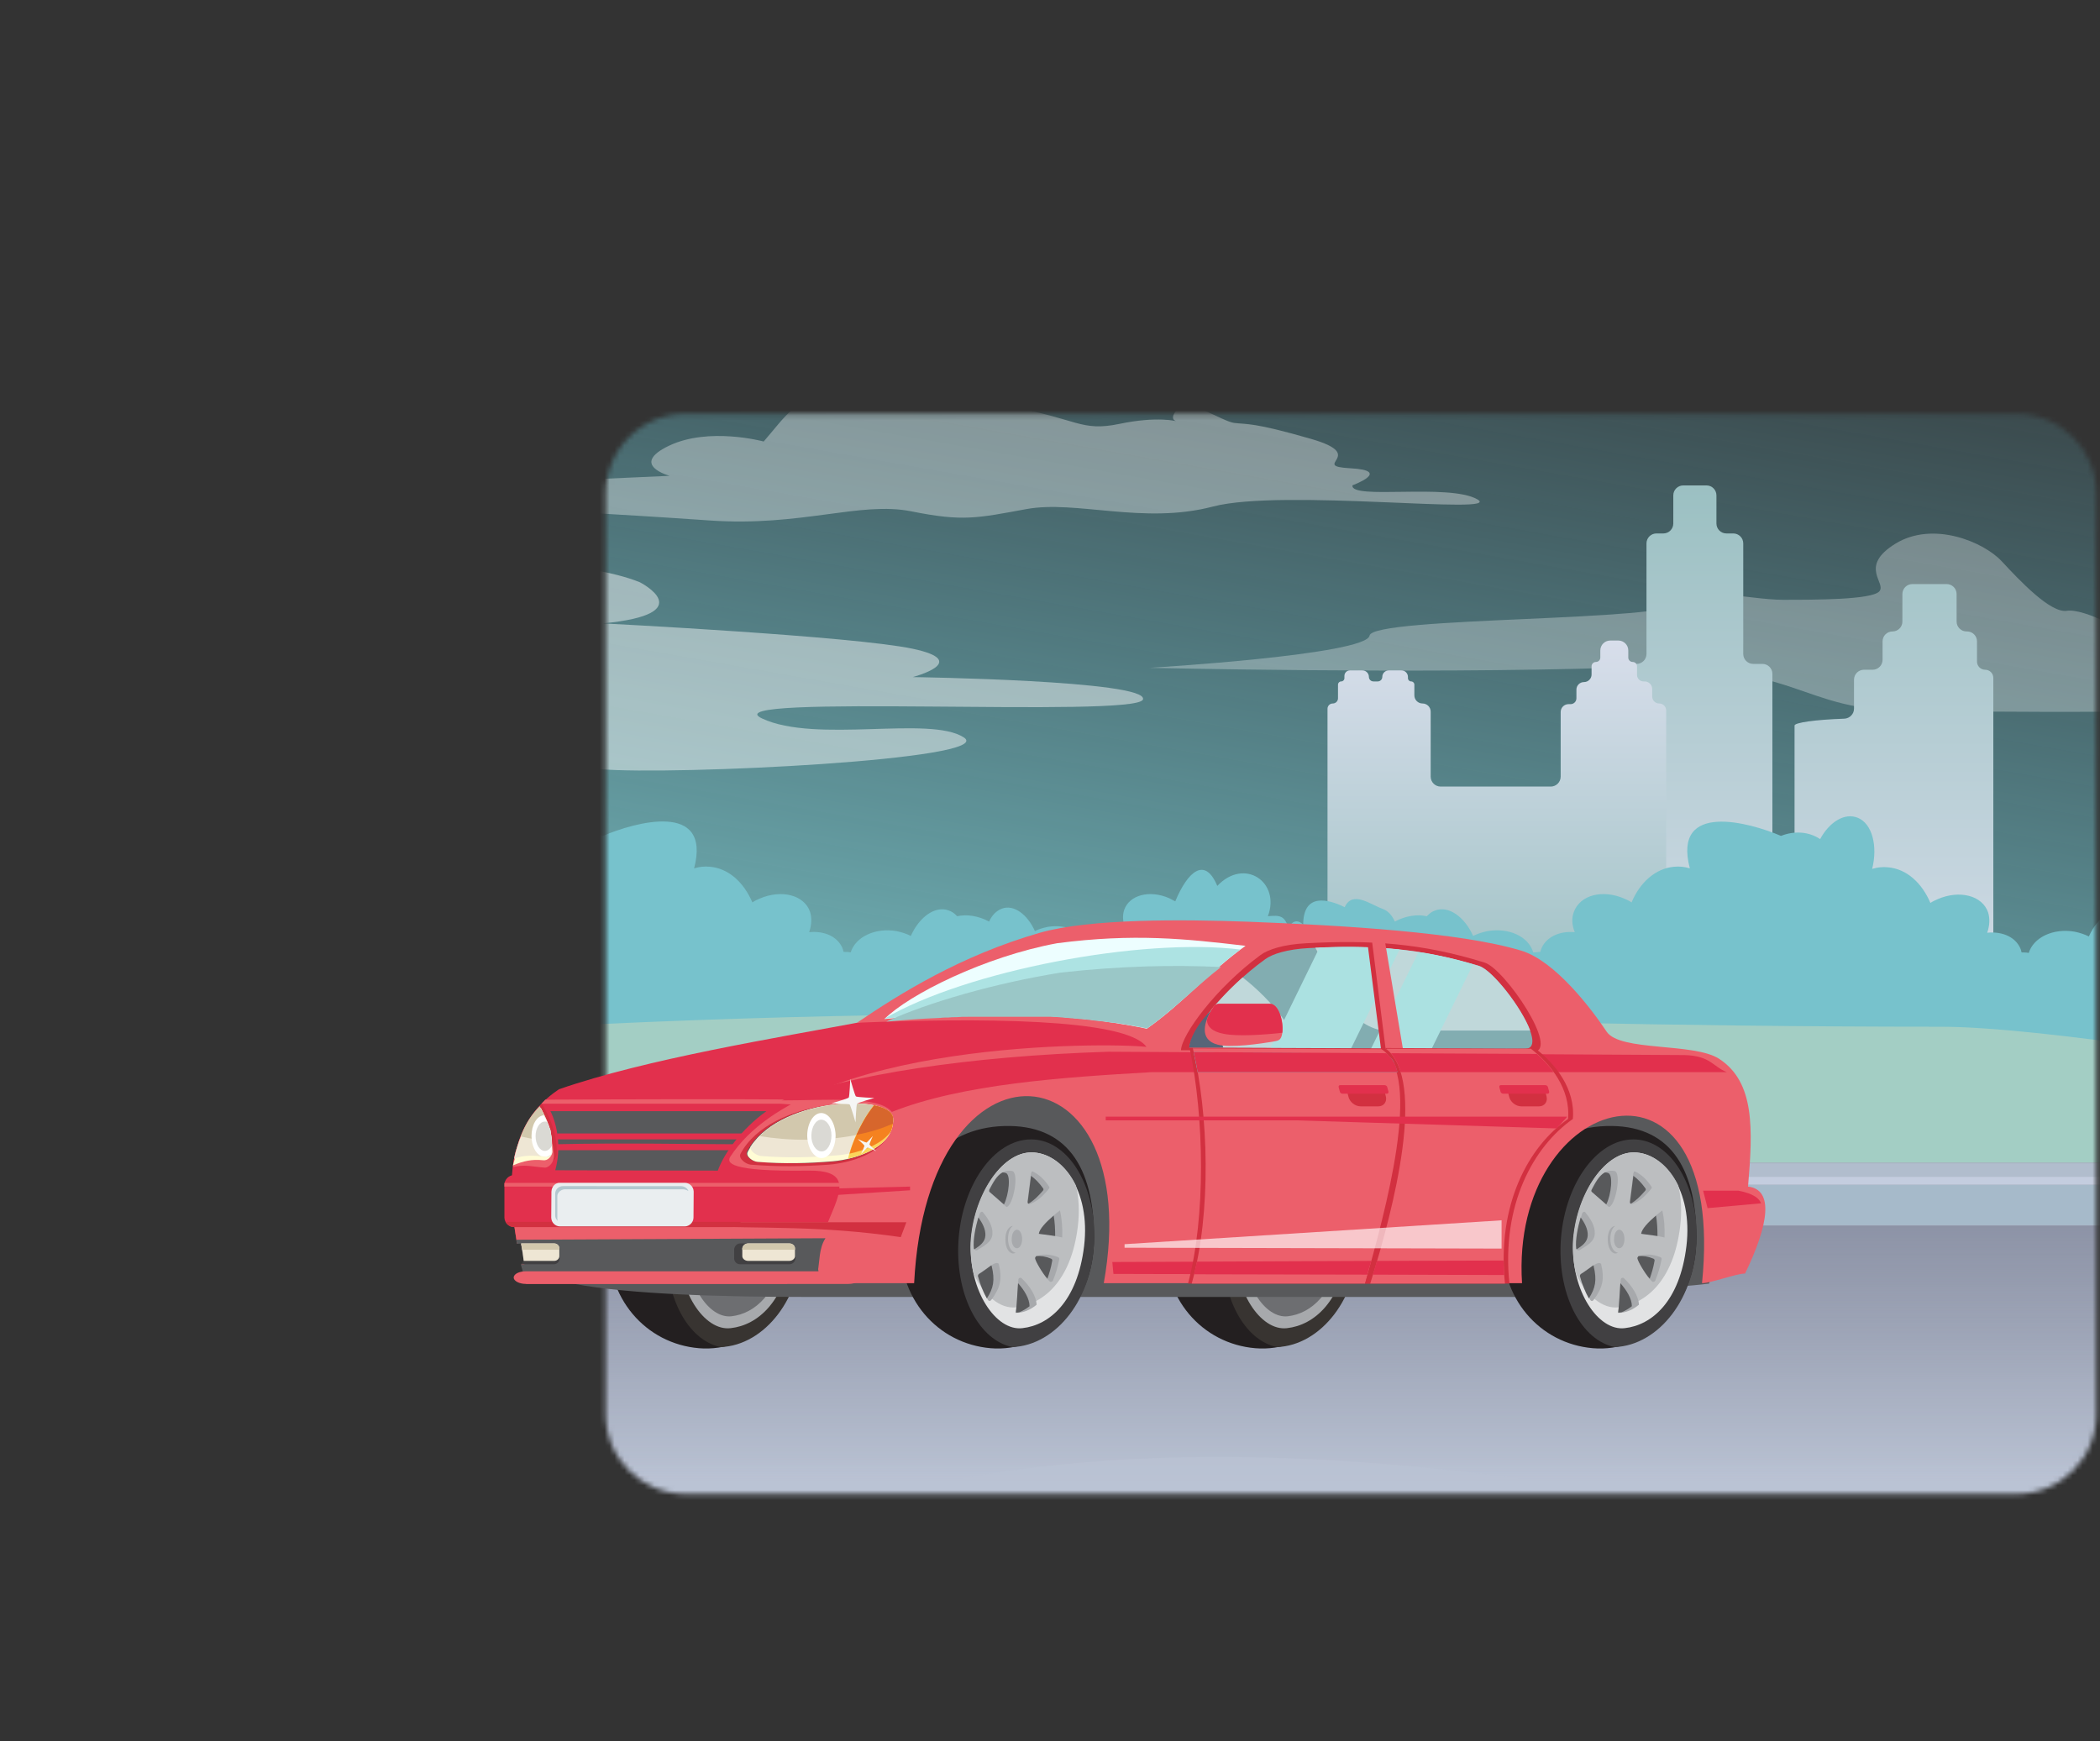 <svg width="422" height="350" viewBox="0 0 422 350" fill="none" xmlns="http://www.w3.org/2000/svg">
<rect x="0" y="0" width="422" height="350" fill="#333333" stroke="none"/>
<mask id="mask0_54920_511330" style="mask-type:alpha" maskUnits="userSpaceOnUse" x="121" y="83" width="301" height="218">
<path d="M421.263 284.258C421.263 293.095 414.1 300.258 405.263 300.258L137.722 300.258C128.886 300.258 121.722 293.095 121.722 284.258L121.722 99.177C121.722 90.34 128.886 83.177 137.722 83.177L405.263 83.177C414.1 83.177 421.263 90.34 421.263 99.177L421.263 284.258Z" fill="#C4C4C4"/>
</mask>
<g mask="url(#mask0_54920_511330)">
<path d="M67.394 155.715C75.131 220.887 70.959 250.669 88.587 308.777C107.62 371.517 131.029 374.439 194.848 358.655C226.671 344.98 251.932 344.772 282.853 350.218C406.473 355.24 406.552 333.493 428.725 236.807C469.918 57.188 424.152 40.361 376.422 -1.34C300.255 -67.887 49.535 5.297 67.394 155.715Z" fill="url(#paint0_linear_54920_511330)"/>
<path opacity="0.29" d="M230.981 134.229C230.981 134.229 284.112 135.476 324.074 134.229C364.035 132.983 359.604 142.904 384.708 142.953C415.266 143.003 464.095 144.125 456.341 138.533C451.265 134.877 424.222 134.121 424.222 134.121C424.222 134.121 428.82 132.767 428.82 129.967C428.82 127.167 418.644 122.215 415.36 122.764C412.076 123.312 405.843 116.673 402.235 112.793C398.626 108.913 388.45 104.634 380.897 109.27C373.345 113.907 379.258 117.23 377.619 118.892C375.979 120.553 364.818 120.553 358.251 120.553C351.683 120.553 337.903 117.23 337.248 121.102C336.593 124.974 275.87 123.877 275.216 127.749C274.561 131.621 230.981 134.229 230.981 134.229Z" fill="white"/>
<path opacity="0.35" d="M236.478 84.682C236.478 84.682 232.7 83.579 224.928 85.199C217.156 86.82 216.467 84.122 203.286 81.835C190.106 79.547 188.614 82.497 188.614 82.497C188.614 82.497 175.978 76.794 168.203 77.995C160.427 79.197 157.418 84.212 153.467 88.739C153.467 88.739 142.449 85.746 134.425 89.594C126.401 93.442 134.573 95.636 134.573 95.636L110.227 96.73C110.227 96.73 92.224 101.69 105.99 102.391C105.99 102.391 124.138 103.319 142.604 104.61C161.069 105.901 172.824 100.702 183.184 102.784C193.543 104.866 196.351 104.135 206.296 102.314C216.24 100.492 229.798 105.482 243.753 101.809C257.708 98.137 302.559 103.596 296.855 100.351C291.151 97.106 271.237 100.535 271.788 97.538C271.788 97.538 279.841 94.579 271.392 94.118C262.943 93.656 275.141 91.587 263.465 88.213C251.79 84.84 250.559 85.319 248.04 85.007C245.522 84.695 238.795 79.851 236.708 82.121C234.621 84.391 236.478 84.682 236.478 84.682Z" fill="white"/>
<path opacity="0.46" d="M44.575 117.015C44.575 117.015 106.281 108.098 128.56 117.015C128.56 117.015 141.13 123.385 121.133 125.296C121.133 125.296 171.412 127.844 183.41 130.392C195.409 132.94 183.41 136.087 183.41 136.087C183.41 136.087 230.829 136.753 229.686 140.575C228.544 144.397 142.273 139.301 153.125 144.397C163.977 149.493 186.835 143.76 193.691 148.219C200.547 152.678 135.413 155.863 120.558 154.589C105.702 153.315 57.709 161.596 44.571 161.596C31.434 161.596 44.575 117.015 44.575 117.015Z" fill="white"/>
<path fill-rule="evenodd" clip-rule="evenodd" d="M400.563 136.251C400.563 135.345 399.829 134.611 398.923 134.611C398.018 134.611 397.284 133.877 397.284 132.971V128.915C397.284 127.81 396.388 126.915 395.284 126.915H395.184C394.079 126.915 393.184 126.019 393.184 124.915V119.392C393.184 118.287 392.288 117.392 391.184 117.392H388.029H387.444H384.29C383.185 117.392 382.29 118.287 382.29 119.392V124.923C382.29 126.023 381.398 126.915 380.298 126.915C379.198 126.915 378.307 127.806 378.307 128.906V132.611C378.307 133.716 377.411 134.611 376.307 134.611H374.567C373.462 134.611 372.567 135.507 372.567 136.611V142.432C372.567 143.522 371.694 144.409 370.604 144.447C364.723 144.652 360.619 145.241 360.619 145.83V148.308V148.178V149.874C360.619 149.874 360.619 149.874 360.619 150.004V153.135C360.619 153.135 360.619 153.135 360.619 153.004V154.7C360.619 154.7 360.619 154.7 360.619 154.831V157.961V157.831V159.527V159.657V162.788C360.619 162.788 360.619 162.788 360.619 162.657V164.353C360.619 164.353 360.619 164.353 360.619 164.484V167.614C360.619 167.614 360.619 167.614 360.619 167.484V169.18V171.919V173.615V173.746V176.876V176.746V178.442V178.572V181.703V183.399V183.529V184.008C360.619 185.112 359.723 186.008 358.619 186.008H358.167C357.063 186.008 356.167 185.112 356.167 184.008V135.437C356.167 134.333 355.272 133.437 354.167 133.437H352.31C351.206 133.437 350.31 132.542 350.31 131.437V109.217C350.31 108.113 349.415 107.217 348.31 107.217H346.922C345.817 107.217 344.922 106.322 344.922 105.217V99.564C344.922 98.459 344.026 97.564 342.922 97.564H338.253C337.149 97.564 336.253 98.459 336.253 99.564V105.217C336.253 106.322 335.358 107.217 334.253 107.217H332.865C331.76 107.217 330.865 108.113 330.865 109.217V131.437C330.865 132.542 329.97 133.437 328.865 133.437H325.66C325.3 133.437 325.008 133.729 325.008 134.089C325.008 134.45 324.716 134.742 324.356 134.742H324.247C323.826 134.742 323.485 135.083 323.485 135.503V135.546C323.485 135.966 323.826 136.307 324.247 136.307C324.667 136.307 325.008 136.648 325.008 137.068V137.894C325.008 138.314 324.667 138.655 324.247 138.655C323.826 138.655 323.485 138.996 323.485 139.416V139.459C323.485 139.88 323.826 140.22 324.247 140.22C324.667 140.22 325.008 140.561 325.008 140.982V141.807C325.008 142.228 324.667 142.568 324.247 142.568C323.826 142.568 323.485 142.909 323.485 143.33V143.372C323.485 143.793 323.826 144.134 324.247 144.134C324.667 144.134 325.008 144.475 325.008 144.895V145.721C325.008 146.141 324.667 146.482 324.247 146.482C323.826 146.482 323.485 146.823 323.485 147.243V147.677C323.485 148.098 323.826 148.439 324.247 148.439C324.667 148.439 325.008 148.78 325.008 149.2V150.025C325.008 150.446 324.667 150.787 324.247 150.787C323.826 150.787 323.485 151.128 323.485 151.548V151.591C323.485 152.011 323.826 152.352 324.247 152.352C324.667 152.352 325.008 152.693 325.008 153.113V153.939C325.008 154.359 324.667 154.7 324.247 154.7C323.826 154.7 323.485 155.041 323.485 155.462V155.504C323.485 155.925 323.826 156.266 324.247 156.266C324.667 156.266 325.008 156.606 325.008 157.027V158.113C325.008 158.534 324.667 158.874 324.247 158.874C323.826 158.874 323.485 159.215 323.485 159.636V159.678C323.485 160.099 323.826 160.44 324.247 160.44C324.667 160.44 325.008 160.781 325.008 161.201V162.027C325.008 162.447 324.667 162.788 324.247 162.788C323.826 162.788 323.485 163.129 323.485 163.549V163.592C323.485 164.012 323.826 164.353 324.247 164.353C324.667 164.353 325.008 164.694 325.008 165.115V165.94C325.008 166.36 324.667 166.701 324.247 166.701C323.826 166.701 323.485 167.042 323.485 167.463V167.505C323.485 167.926 323.826 168.267 324.247 168.267C324.667 168.267 325.008 168.608 325.008 169.028V169.853C325.008 170.274 324.667 170.615 324.247 170.615C323.826 170.615 323.485 170.956 323.485 171.376V171.419C323.485 171.839 323.826 172.18 324.247 172.18C324.667 172.18 325.008 172.521 325.008 172.942V173.767C325.008 174.187 324.667 174.528 324.247 174.528C323.826 174.528 323.485 174.869 323.485 175.29V175.332C323.485 175.753 323.826 176.094 324.247 176.094C324.667 176.094 325.008 176.434 325.008 176.855V177.68C325.008 178.101 324.667 178.442 324.247 178.442C323.826 178.442 323.485 178.783 323.485 179.203V179.246C323.485 179.666 323.826 180.007 324.247 180.007H324.551C324.804 180.007 325.008 180.211 325.008 180.464C325.008 180.716 324.804 180.92 324.551 180.92H321.854C320.749 180.92 319.854 181.816 319.854 182.92V210.749C319.854 211.854 320.749 212.749 321.854 212.749H398.563C399.668 212.749 400.563 211.854 400.563 210.749V136.251Z" fill="url(#paint1_linear_54920_511330)"/>
<path fill-rule="evenodd" clip-rule="evenodd" d="M344.898 192.921C343.96 192.921 343.258 192.138 343.258 191.095V189.66C343.258 189.49 343.312 189.326 343.405 189.184C343.798 188.578 344.078 187.88 344.078 187.181C344.078 185.355 342.789 180.659 341.149 180.659C339.509 180.659 338.221 185.355 338.221 187.181C338.221 187.556 337.914 187.964 337.54 187.964H336.204C335.442 187.964 334.823 187.346 334.823 186.583V142.8C334.823 142.024 334.194 141.394 333.418 141.394C332.641 141.394 332.012 140.765 332.012 139.988V138.482C332.012 137.641 331.33 136.959 330.489 136.959H330.271C329.551 136.959 328.966 136.375 328.966 135.654V133.924C328.966 133.439 328.573 133.046 328.088 133.046C327.603 133.046 327.209 132.652 327.209 132.167V130.741C327.209 129.636 326.314 128.741 325.209 128.741H323.587C322.482 128.741 321.587 129.636 321.587 130.741V132.167C321.587 132.652 321.193 133.046 320.708 133.046C320.223 133.046 319.83 133.439 319.83 133.924V135.567C319.83 136.408 319.148 137.089 318.307 137.089C317.466 137.089 316.784 137.771 316.784 138.612V140.351C316.784 140.999 316.258 141.525 315.61 141.525H315.203C314.329 141.525 313.621 142.233 313.621 143.106V156.092C313.621 157.196 312.726 158.092 311.621 158.092H289.499C288.394 158.092 287.499 157.196 287.499 156.092V143.034C287.499 142.128 286.765 141.394 285.859 141.394C284.953 141.394 284.219 140.66 284.219 139.754V137.603C284.219 137.247 283.93 136.959 283.575 136.959C283.219 136.959 282.93 136.67 282.93 136.315V136.046C282.93 135.325 282.346 134.741 281.626 134.741H279.081C278.36 134.741 277.776 135.325 277.776 136.046C277.776 136.55 277.367 136.959 276.863 136.959H275.995C275.491 136.959 275.082 136.55 275.082 136.046C275.082 135.325 274.498 134.741 273.778 134.741H271.271C270.659 134.741 270.162 135.238 270.162 135.85V136.315C270.162 136.67 269.874 136.959 269.518 136.959C269.162 136.959 268.874 137.247 268.874 137.603V140.351C268.874 140.927 268.401 141.394 267.825 141.394C267.242 141.394 266.765 141.866 266.765 142.448V201.618C266.765 202.722 267.661 203.618 268.765 203.618H344.078C345.366 203.618 346.538 202.444 346.538 200.878V198.269V198.139V194.617C346.538 193.704 345.835 192.921 344.898 192.921Z" fill="url(#paint2_linear_54920_511330)"/>
<path fill-rule="evenodd" clip-rule="evenodd" d="M49.8 184.26C47.882 183.833 45.58 184.153 43.374 185.33C42.798 184.046 42.031 183.191 40.88 182.763C38.482 181.908 35.7 183.833 34.165 187.255C33.398 186.827 32.535 186.613 31.575 186.399C27.739 185.757 24.285 187.361 23.422 190.249C23.038 190.249 22.559 190.142 22.175 190.142C22.175 190.035 22.079 189.928 22.079 189.821C21.312 187.575 18.818 186.399 16.036 186.613C16.516 185.437 16.612 184.153 16.228 182.977C15.173 180.09 11.144 179.02 7.212 180.731C6.732 180.945 6.348 181.159 5.965 181.373C4.43 177.951 1.744 175.491 -1.421 175.064V212.492C0.209 213.026 2.032 213.347 3.95 213.347C7.404 213.347 10.473 212.385 12.967 210.888C15.269 212.171 18.147 212.92 21.216 212.92C24.669 212.92 27.739 211.957 30.233 210.46C32.535 211.743 35.412 212.492 38.482 212.492C40.304 212.492 42.031 212.171 43.661 211.743C44.429 212.171 45.388 212.385 46.251 212.599V216.555C46.923 216.342 47.594 216.128 48.266 215.807C50.088 216.342 52.006 216.662 54.117 216.662C57.57 216.662 60.831 215.807 63.421 214.31C66.203 216.021 69.752 217.09 73.588 217.09C77.042 217.09 80.303 216.235 82.893 214.737C85.674 216.448 89.223 217.518 93.06 217.518C95.746 217.518 98.24 216.983 100.446 216.128C103.132 217.625 106.297 218.48 109.846 218.48C111.573 218.48 113.203 218.266 114.738 217.839C116.944 217.625 119.055 216.983 120.973 216.128C122.796 216.983 124.906 217.625 127.208 217.839C128.743 218.266 130.373 218.48 132.1 218.48C135.553 218.48 138.814 217.625 141.5 216.128C143.706 216.983 146.2 217.518 148.886 217.518C152.723 217.518 156.272 216.448 159.053 214.737C161.739 216.235 164.904 217.09 168.358 217.09C172.194 217.09 175.743 216.021 178.525 214.31C181.211 215.807 184.376 216.662 187.829 216.662C189.844 216.662 191.858 216.342 193.681 215.807C194.352 216.128 195.023 216.342 195.695 216.555V212.599C196.654 212.385 197.517 212.064 198.285 211.743C199.915 212.278 201.642 212.492 203.464 212.492C206.534 212.492 209.411 211.743 211.714 210.46C214.207 212.064 217.277 212.92 220.73 212.92C223.799 212.92 225.814 214.737 228.212 213.454C230.706 215.058 234.638 213.347 238.092 213.347C238.571 213.347 238.955 213.347 239.434 213.347C239.914 213.347 240.298 213.347 240.777 213.347C244.23 213.347 248.163 214.951 250.657 213.454C252.959 214.737 255.069 212.92 258.139 212.92C261.592 212.92 264.661 211.957 267.155 210.46C269.457 211.743 272.335 212.492 275.405 212.492C277.227 212.492 278.954 212.171 280.584 211.743C281.352 212.171 282.311 212.492 283.174 212.599V216.555C283.846 216.342 284.517 216.128 285.188 215.807C287.011 216.342 288.929 216.662 291.04 216.662C294.493 216.662 297.754 215.807 300.344 214.31C303.125 216.021 306.675 217.09 310.511 217.09C313.964 217.09 317.226 216.235 319.816 214.737C322.597 216.448 326.146 217.518 329.983 217.518C332.669 217.518 335.163 216.983 337.369 216.128C340.055 217.625 343.22 218.48 346.769 218.48C348.496 218.48 350.126 218.266 351.661 217.839C353.867 217.625 355.978 216.983 357.896 216.128C359.718 216.983 361.829 217.625 364.131 217.839C365.665 218.266 367.296 218.48 369.023 218.48C372.476 218.48 375.737 217.625 378.423 216.128C380.629 216.983 383.123 217.518 385.809 217.518C389.646 217.518 393.195 216.448 395.976 214.737C398.662 216.235 401.827 217.09 405.28 217.09C409.117 217.09 412.666 216.021 415.448 214.31C418.134 215.807 421.299 216.662 424.752 216.662C426.671 216.662 428.589 216.342 430.316 215.914V184.046C429.932 184.046 429.452 184.153 429.069 184.26C428.589 183.726 428.014 183.298 427.342 183.084C424.656 182.122 421.491 184.367 419.764 188.217C418.901 187.789 417.942 187.468 416.887 187.255C412.57 186.506 408.638 188.431 407.678 191.532C407.199 191.425 406.719 191.425 406.24 191.425C406.24 191.318 406.144 191.211 406.144 190.997C405.28 188.431 402.499 187.148 399.333 187.468C399.813 186.078 399.909 184.688 399.525 183.405C398.374 179.983 393.77 178.806 389.358 180.731C388.878 180.945 388.399 181.159 387.919 181.48C386.192 177.416 383.123 174.636 379.382 174.315C378.327 174.208 377.272 174.315 376.217 174.636C377.368 170.038 376.217 165.546 373.339 164.37C370.749 163.301 367.68 165.118 365.761 168.647C364.61 167.899 363.363 167.471 362.02 167.364C360.582 167.257 359.239 167.471 357.896 168.006C351.661 165.332 336.026 160.948 339.575 174.529C338.52 174.208 337.465 174.101 336.41 174.208C332.669 174.529 329.504 177.416 327.873 181.373C327.393 181.052 326.914 180.838 326.434 180.624C322.022 178.7 317.514 179.876 316.267 183.298C315.787 184.581 315.883 185.971 316.458 187.361C313.293 187.041 310.511 188.431 309.648 190.89C309.648 190.997 309.552 191.104 309.552 191.318C309.073 191.318 308.593 191.425 308.113 191.425C307.154 188.217 303.221 186.399 298.905 187.148C297.85 187.361 296.891 187.682 296.027 188.11C294.301 184.26 291.135 182.015 288.45 182.977C287.778 183.191 287.203 183.619 286.723 184.153C284.805 183.726 282.503 184.046 280.296 185.223C279.721 183.939 278.954 183.084 277.803 182.656C275.405 181.801 271.76 178.913 270.225 182.335C266.964 180.731 261.88 179.341 261.88 185.864C260.345 184.26 259.002 185.864 259.002 186.827C258.235 183.939 257.18 183.939 254.782 184.153C257.372 177.309 250.082 172.283 244.614 178.058C242.12 172.069 238.667 175.171 236.173 181.159C235.789 180.945 235.31 180.731 234.926 180.517C230.993 178.806 226.965 179.876 225.91 182.87C225.526 184.046 225.622 185.223 226.102 186.506C223.32 186.292 220.826 187.468 220.059 189.714C220.059 189.821 219.963 189.928 219.963 190.035C219.579 190.035 219.099 190.035 218.716 190.142C217.852 187.361 214.399 185.65 210.562 186.292C209.603 186.506 208.74 186.72 207.973 187.148C206.438 183.726 203.656 181.694 201.258 182.656C200.203 183.084 199.34 183.939 198.764 185.223C196.558 184.046 194.256 183.726 192.338 184.153C191.858 183.619 191.283 183.191 190.611 182.977C187.925 182.015 184.76 184.26 183.033 188.11C182.17 187.682 181.211 187.361 180.156 187.148C175.839 186.399 171.907 188.324 170.947 191.425C170.468 191.318 169.988 191.318 169.509 191.318C169.509 191.211 169.413 191.104 169.413 190.89C168.549 188.324 165.768 187.041 162.602 187.361C163.082 185.971 163.178 184.581 162.794 183.298C161.643 179.876 157.039 178.7 152.627 180.624C152.147 180.838 151.667 181.052 151.188 181.373C149.461 177.309 146.392 174.529 142.651 174.208C141.596 174.101 140.541 174.208 139.486 174.529C143.035 160.841 127.4 165.332 121.165 168.006C119.822 167.471 118.479 167.257 117.04 167.364C115.697 167.471 114.45 167.899 113.299 168.647C111.381 165.118 108.312 163.301 105.722 164.37C102.844 165.546 101.693 170.038 102.844 174.636C101.789 174.315 100.734 174.208 99.679 174.315C95.938 174.636 92.868 177.523 91.142 181.48C90.662 181.159 90.183 180.945 89.703 180.731C85.291 178.806 80.782 179.983 79.535 183.405C79.056 184.688 79.152 186.078 79.727 187.468C76.562 187.148 73.78 188.538 72.917 190.997C72.917 191.104 72.821 191.211 72.821 191.425C72.341 191.425 71.862 191.532 71.382 191.532C70.423 188.324 66.49 186.506 62.174 187.255C61.119 187.468 60.16 187.789 59.296 188.217C57.57 184.367 54.404 182.122 51.719 183.084C50.951 183.298 50.376 183.726 49.8 184.26Z" fill="#77C2CC"/>
<path d="M441.3 318.505L457.742 214.449C457.742 214.449 410.349 206.362 390.037 206.362C276.344 206.362 223.122 200.602 109.546 206.362C75.905 208.068 23.464 212.023 23.464 212.023V318.505H441.3Z" fill="#A3CEC4"/>
<path d="M499.801 233.653H93.586V364.157H499.801V233.653Z" fill="url(#paint3_linear_54920_511330)"/>
<path d="M502.667 238.171H73.809V246.225H502.667V238.171Z" fill="#A6BACA"/>
<path opacity="0.6" d="M490.949 246.315H84.391C84.391 246.315 52.766 369.748 139.947 316.502C227.127 263.256 395.056 316.502 395.056 316.502L490.949 246.315Z" fill="url(#paint4_linear_54920_511330)"/>
<path d="M568.004 233.82H8.473V238.082H568.004V233.82Z" fill="#B1BDCD"/>
<path d="M568.004 236.554H8.473V238.081H568.004V236.554Z" fill="#C4CDDF"/>
</g>
<path fill-rule="evenodd" clip-rule="evenodd" d="M254.919 226.32C267.447 225.947 272.966 234.385 273.041 248.648C273.041 262.836 262.824 271.872 252.234 270.975C241.644 270.079 233.366 260.969 234.111 248.648C234.857 236.327 242.39 226.694 254.919 226.32Z" fill="#231F20"/>
<path fill-rule="evenodd" clip-rule="evenodd" d="M260.363 229.009C266.851 229.009 271.997 236.028 272.966 245.437C273.041 246.482 273.041 247.528 273.041 248.648C273.041 260.894 265.434 270.378 256.634 270.751C249.996 269.407 245.298 260.596 245.746 249.992C246.268 238.418 252.83 229.009 260.363 229.009Z" fill="#383431"/>
<path fill-rule="evenodd" clip-rule="evenodd" d="M260.437 231.622C266.553 231.622 272.37 239.239 271.027 250.44C269.685 261.641 264.017 266.346 258.647 266.943C253.278 267.615 247.834 259.326 248.281 249.917C248.654 240.583 254.322 231.622 260.437 231.622Z" fill="#A7A9AC"/>
<path fill-rule="evenodd" clip-rule="evenodd" d="M260.363 234.161C265.658 234.161 270.58 240.732 269.461 250.365C268.342 259.998 263.42 264.031 258.797 264.554C254.173 265.076 249.549 257.982 249.922 249.917C250.22 241.853 255.068 234.161 260.363 234.161Z" fill="#6D6E71"/>
<path fill-rule="evenodd" clip-rule="evenodd" d="M143.127 226.32C155.656 225.947 161.175 234.385 161.25 248.648C161.25 262.836 151.033 271.872 140.443 270.975C129.853 270.079 121.575 260.969 122.32 248.648C123.066 236.327 130.598 226.694 143.127 226.32Z" fill="#231F20"/>
<path fill-rule="evenodd" clip-rule="evenodd" d="M148.571 229.009C155.06 229.009 160.205 236.028 161.175 245.437C161.25 246.482 161.25 247.528 161.25 248.648C161.25 260.894 153.643 270.378 144.843 270.751C138.205 269.407 133.507 260.596 133.954 249.992C134.476 238.418 141.039 229.009 148.571 229.009Z" fill="#383431"/>
<path fill-rule="evenodd" clip-rule="evenodd" d="M148.646 231.622C154.761 231.622 160.578 239.239 159.236 250.44C157.894 261.641 152.226 266.346 146.856 266.943C141.487 267.615 136.042 259.326 136.49 249.917C136.863 240.583 142.456 231.622 148.646 231.622Z" fill="#A7A9AC"/>
<path fill-rule="evenodd" clip-rule="evenodd" d="M148.571 234.161C153.866 234.161 158.789 240.732 157.67 250.365C156.551 259.998 151.629 264.031 147.005 264.554C142.382 265.076 137.758 257.982 138.131 249.917C138.429 241.853 143.276 234.161 148.571 234.161Z" fill="#6D6E71"/>
<path fill-rule="evenodd" clip-rule="evenodd" d="M161.846 260.67H311.672C318.16 259.774 336.954 258.878 343.442 257.982C351.272 229.457 330.391 221.69 315.624 214.372H154.911L115.086 257.982C126.571 260.222 146.26 260.67 161.846 260.67Z" fill="#58595B"/>
<path fill-rule="evenodd" clip-rule="evenodd" d="M201.745 226.32C214.274 225.947 219.793 234.385 219.867 248.648C219.867 262.836 209.65 271.872 199.06 270.975C188.47 270.079 180.192 260.969 180.938 248.648C181.758 236.327 189.216 226.694 201.745 226.32Z" fill="#231F20"/>
<path fill-rule="evenodd" clip-rule="evenodd" d="M207.189 229.009C213.677 229.009 218.823 236.028 219.793 245.437C219.867 246.482 219.867 247.528 219.867 248.648C219.867 260.894 212.26 270.378 203.46 270.751C196.823 269.407 192.124 260.596 192.572 249.992C193.094 238.418 199.657 229.009 207.189 229.009Z" fill="#414042"/>
<path fill-rule="evenodd" clip-rule="evenodd" d="M207.264 231.622C213.379 231.622 219.196 239.239 217.854 250.44C216.511 261.641 210.843 266.346 205.474 266.943C200.104 267.615 194.66 259.326 195.108 249.917C195.555 240.583 201.148 231.622 207.264 231.622Z" fill="#E2E3E4"/>
<path fill-rule="evenodd" clip-rule="evenodd" d="M207.264 231.622C210.769 231.622 214.199 234.086 216.213 238.268C216.81 240.732 216.959 243.495 216.586 246.557C215.243 257.534 209.576 262.089 204.206 262.761C200.999 263.135 197.718 260.372 195.704 256.115C195.182 254.099 194.958 251.933 195.033 249.693C195.555 240.434 201.148 231.622 207.264 231.622Z" fill="#BCBEC0"/>
<path fill-rule="evenodd" clip-rule="evenodd" d="M204.653 257.161C204.43 259.252 204.43 261.865 204.131 263.881C205.623 263.881 207.04 263.284 208.308 262.239C208.233 260.446 206.891 258.43 205.325 256.937C205.176 256.787 205.026 256.787 204.877 256.862C204.803 256.862 204.653 257.011 204.653 257.161Z" fill="#A7A9AC"/>
<path fill-rule="evenodd" clip-rule="evenodd" d="M208.009 252.904C208.084 253.576 209.948 256.638 210.918 257.534C210.993 257.609 211.142 257.683 211.291 257.609C211.44 257.609 211.515 257.459 211.589 257.385C212.111 256.115 212.559 254.696 212.857 253.128C212.932 252.904 212.782 252.755 212.633 252.68C210.918 252.008 209.426 252.008 208.308 252.531C208.084 252.606 208.009 252.755 208.009 252.904Z" fill="#A7A9AC"/>
<path fill-rule="evenodd" clip-rule="evenodd" d="M208.755 247.976C210.321 248.2 211.962 248.349 213.454 248.723C213.528 246.706 213.379 244.914 213.006 243.271C210.694 245.064 208.904 246.781 208.755 247.976Z" fill="#A7A9AC"/>
<path fill-rule="evenodd" clip-rule="evenodd" d="M207.189 235.804L206.443 241.554C206.443 241.703 206.518 241.853 206.592 241.927C206.742 242.002 206.891 242.077 206.965 242.002C208.382 241.479 209.65 240.359 210.769 238.94C210.918 238.791 210.918 238.567 210.769 238.418C209.874 237.073 208.83 236.103 207.637 235.505C207.487 235.431 207.338 235.431 207.264 235.505C207.338 235.58 207.264 235.655 207.189 235.804Z" fill="#A7A9AC"/>
<path fill-rule="evenodd" clip-rule="evenodd" d="M198.911 239.612L202.267 242.599C203.609 242.375 204.877 235.655 203.386 235.356C200.925 234.908 199.731 237.223 198.762 239.09C198.762 239.314 198.762 239.538 198.911 239.612Z" fill="#A7A9AC"/>
<path fill-rule="evenodd" clip-rule="evenodd" d="M197.569 243.719C198.613 244.989 199.508 246.408 199.433 247.976C199.358 249.693 197.643 250.44 196.375 251.262C196.226 251.336 196.077 251.336 196.002 251.262C195.853 251.187 195.779 251.112 195.779 250.963C195.48 248.947 196.375 245.586 196.897 243.869C196.972 243.719 197.047 243.645 197.196 243.57C197.345 243.495 197.494 243.57 197.569 243.719Z" fill="#A7A9AC"/>
<path fill-rule="evenodd" clip-rule="evenodd" d="M199.209 261.268C200.999 258.804 201.447 257.161 200.701 254.024C200.104 253.278 198.165 255.145 196.748 256.041C196.599 256.115 196.525 256.339 196.525 256.489C196.972 258.281 197.643 259.849 198.538 261.268C198.613 261.417 198.762 261.492 198.911 261.492C198.986 261.492 199.06 261.417 199.209 261.268Z" fill="#A7A9AC"/>
<path fill-rule="evenodd" clip-rule="evenodd" d="M204.579 257.907C204.43 259.849 204.355 262.089 204.131 263.807C204.43 263.807 204.654 263.807 204.877 263.732C205.548 263.433 206.22 263.06 206.891 262.537C206.891 261.044 205.847 259.326 204.579 257.907Z" fill="#58595B"/>
<path fill-rule="evenodd" clip-rule="evenodd" d="M208.009 252.904C208.084 253.502 209.426 255.817 210.471 257.012C210.843 255.966 211.216 254.771 211.44 253.427C211.515 253.203 211.365 253.054 211.216 252.979C210.172 252.531 209.128 252.382 208.233 252.456C208.084 252.606 208.009 252.755 208.009 252.904Z" fill="#58595B"/>
<path fill-rule="evenodd" clip-rule="evenodd" d="M208.755 247.976C209.874 248.125 210.993 248.274 212.037 248.424C212.037 246.93 211.962 245.586 211.738 244.317C210.098 245.735 208.904 247.005 208.755 247.976Z" fill="#58595B"/>
<path fill-rule="evenodd" clip-rule="evenodd" d="M207.189 236.327L206.518 241.554C206.518 241.703 206.518 241.853 206.667 241.927C207.711 241.33 208.606 240.434 209.576 239.314C209.725 239.164 209.725 238.94 209.576 238.791C208.83 237.745 208.009 236.924 207.189 236.327Z" fill="#58595B"/>
<path fill-rule="evenodd" clip-rule="evenodd" d="M198.911 239.612L201.745 242.077C202.714 240.21 203.237 235.953 202.043 235.729C201.82 235.655 201.596 235.655 201.447 235.655C200.253 236.327 199.508 237.82 198.836 239.09C198.762 239.314 198.762 239.538 198.911 239.612Z" fill="#58595B"/>
<path fill-rule="evenodd" clip-rule="evenodd" d="M195.779 251.112C195.779 251.037 195.704 251.037 195.704 250.963C195.481 249.171 196.077 246.482 196.599 244.69C197.419 245.81 198.091 247.08 198.016 248.349C197.942 249.693 196.823 250.44 195.779 251.112Z" fill="#58595B"/>
<path fill-rule="evenodd" clip-rule="evenodd" d="M199.209 254.323C198.464 254.846 197.494 255.592 196.748 256.041C196.599 256.115 196.525 256.339 196.525 256.489C196.972 258.131 197.569 259.625 198.314 260.969C199.657 258.878 199.955 257.31 199.284 254.472C199.209 254.398 199.209 254.323 199.209 254.323Z" fill="#58595B"/>
<path fill-rule="evenodd" clip-rule="evenodd" d="M203.535 246.408C202.938 246.781 202.565 247.826 202.565 249.021C202.565 250.515 203.236 251.709 204.131 251.784C203.982 251.859 203.759 251.933 203.609 251.933C202.714 251.933 202.043 250.739 202.043 249.171C201.969 247.602 202.714 246.408 203.535 246.408Z" fill="#A7A9AC"/>
<path fill-rule="evenodd" clip-rule="evenodd" d="M204.355 250.888C204.952 250.888 205.399 250.067 205.399 249.021C205.399 247.976 204.952 247.155 204.355 247.155C203.759 247.155 203.311 247.976 203.311 249.021C203.237 250.067 203.759 250.888 204.355 250.888Z" fill="#A7A9AC"/>
<path fill-rule="evenodd" clip-rule="evenodd" d="M103.9 230.577C105.615 224.453 109.195 221.018 112.327 218.928C130.002 212.804 155.955 208.622 173.853 205.262C197.196 203.993 222.03 204.366 238.586 207.652C227.101 219.898 207.413 205.785 189.44 222.512C199.806 230.278 162.517 251.411 158.117 257.982H105.764C105.466 256.787 105.093 255.443 104.795 254.025H105.466C105.168 252.606 105.018 251.187 104.72 249.917H103.9C102.706 243.346 102.184 235.729 103.9 230.577Z" fill="#E2304D"/>
<path fill-rule="evenodd" clip-rule="evenodd" d="M322.784 226.32C335.313 225.947 340.832 234.385 340.906 248.648C340.906 262.836 330.689 271.872 320.099 270.975C309.509 270.079 301.231 260.969 301.977 248.648C302.723 236.327 310.255 226.694 322.784 226.32Z" fill="#231F20"/>
<path fill-rule="evenodd" clip-rule="evenodd" d="M328.228 229.009C334.716 229.009 339.862 236.028 340.832 245.437C340.906 246.482 340.906 247.528 340.906 248.648C340.906 260.894 333.299 270.378 324.499 270.751C317.862 269.407 313.163 260.596 313.611 249.992C314.133 238.418 320.696 229.009 328.228 229.009Z" fill="#414042"/>
<path fill-rule="evenodd" clip-rule="evenodd" d="M328.303 231.622C334.418 231.622 340.235 239.239 338.893 250.44C337.55 261.641 331.882 266.346 326.513 266.943C321.143 267.615 315.699 259.326 316.147 249.917C316.594 240.583 322.187 231.622 328.303 231.622Z" fill="#E2E3E4"/>
<path fill-rule="evenodd" clip-rule="evenodd" d="M328.303 231.622C331.808 231.622 335.238 234.086 337.252 238.268C337.849 240.732 337.998 243.495 337.625 246.557C336.282 257.534 330.615 262.089 325.245 262.761C322.038 263.135 318.757 260.372 316.743 256.115C316.221 254.099 315.997 251.933 316.072 249.693C316.594 240.434 322.187 231.622 328.303 231.622Z" fill="#BCBEC0"/>
<path fill-rule="evenodd" clip-rule="evenodd" d="M325.692 257.161C325.469 259.252 325.469 261.865 325.17 263.881C326.662 263.881 328.079 263.284 329.347 262.239C329.272 260.446 327.93 258.43 326.364 256.937C326.214 256.787 326.065 256.787 325.916 256.862C325.842 256.862 325.692 257.011 325.692 257.161Z" fill="#A7A9AC"/>
<path fill-rule="evenodd" clip-rule="evenodd" d="M329.048 252.904C329.123 253.576 330.987 256.638 331.957 257.534C332.032 257.609 332.181 257.683 332.33 257.609C332.479 257.609 332.554 257.459 332.628 257.385C333.15 256.115 333.598 254.696 333.896 253.128C333.971 252.904 333.821 252.755 333.672 252.68C331.957 252.008 330.465 252.008 329.347 252.531C329.123 252.606 329.048 252.755 329.048 252.904Z" fill="#A7A9AC"/>
<path fill-rule="evenodd" clip-rule="evenodd" d="M329.794 247.976C331.36 248.2 333.001 248.349 334.492 248.723C334.567 246.706 334.418 244.914 334.045 243.271C331.733 245.064 329.943 246.781 329.794 247.976Z" fill="#A7A9AC"/>
<path fill-rule="evenodd" clip-rule="evenodd" d="M328.228 235.804L327.482 241.554C327.482 241.703 327.557 241.853 327.631 241.927C327.781 242.002 327.93 242.077 328.004 242.002C329.421 241.479 330.689 240.359 331.808 238.94C331.957 238.791 331.957 238.567 331.808 238.418C330.913 237.073 329.869 236.103 328.676 235.505C328.526 235.431 328.377 235.431 328.303 235.505C328.377 235.58 328.303 235.655 328.228 235.804Z" fill="#A7A9AC"/>
<path fill-rule="evenodd" clip-rule="evenodd" d="M319.95 239.612L323.306 242.599C324.648 242.375 325.916 235.655 324.425 235.356C321.964 234.908 320.77 237.223 319.801 239.09C319.726 239.314 319.801 239.538 319.95 239.612Z" fill="#A7A9AC"/>
<path fill-rule="evenodd" clip-rule="evenodd" d="M318.608 243.719C319.652 244.989 320.547 246.408 320.472 247.976C320.397 249.693 318.682 250.44 317.414 251.262C317.265 251.336 317.116 251.336 317.041 251.262C316.892 251.187 316.818 251.112 316.818 250.963C316.519 248.947 317.414 245.586 317.936 243.869C318.011 243.719 318.086 243.645 318.235 243.57C318.384 243.495 318.533 243.57 318.608 243.719Z" fill="#A7A9AC"/>
<path fill-rule="evenodd" clip-rule="evenodd" d="M320.248 261.268C322.038 258.804 322.486 257.161 321.74 254.024C321.143 253.278 319.204 255.145 317.787 256.041C317.638 256.115 317.564 256.339 317.564 256.489C318.011 258.281 318.757 259.849 319.577 261.268C319.652 261.417 319.801 261.492 319.95 261.492C320.025 261.492 320.099 261.417 320.248 261.268Z" fill="#A7A9AC"/>
<path fill-rule="evenodd" clip-rule="evenodd" d="M325.618 257.907C325.469 259.849 325.394 262.089 325.17 263.807C325.469 263.807 325.692 263.807 325.916 263.732C326.587 263.433 327.258 263.06 327.93 262.537C327.93 261.044 326.886 259.326 325.618 257.907Z" fill="#58595B"/>
<path fill-rule="evenodd" clip-rule="evenodd" d="M329.048 252.904C329.123 253.502 330.465 255.817 331.509 257.012C331.882 255.966 332.255 254.771 332.479 253.427C332.553 253.203 332.404 253.054 332.255 252.979C331.211 252.531 330.167 252.382 329.272 252.456C329.123 252.606 329.048 252.755 329.048 252.904Z" fill="#58595B"/>
<path fill-rule="evenodd" clip-rule="evenodd" d="M329.794 247.976C330.913 248.125 332.031 248.274 333.076 248.424C333.076 246.93 333.001 245.586 332.777 244.317C331.137 245.735 329.943 247.005 329.794 247.976Z" fill="#58595B"/>
<path fill-rule="evenodd" clip-rule="evenodd" d="M328.228 236.327L327.557 241.554C327.557 241.703 327.557 241.853 327.706 241.927C328.75 241.33 329.645 240.434 330.615 239.314C330.764 239.164 330.764 238.94 330.615 238.791C329.869 237.745 329.048 236.924 328.228 236.327Z" fill="#58595B"/>
<path fill-rule="evenodd" clip-rule="evenodd" d="M319.95 239.612L322.784 242.077C323.753 240.21 324.275 235.953 323.082 235.729C322.858 235.655 322.635 235.655 322.486 235.655C321.292 236.327 320.547 237.82 319.875 239.09C319.726 239.314 319.801 239.538 319.95 239.612Z" fill="#58595B"/>
<path fill-rule="evenodd" clip-rule="evenodd" d="M316.818 251.112C316.818 251.037 316.743 251.037 316.743 250.963C316.519 249.171 317.116 246.482 317.638 244.69C318.458 245.81 319.13 247.08 319.055 248.349C318.98 249.693 317.862 250.44 316.818 251.112Z" fill="#58595B"/>
<path fill-rule="evenodd" clip-rule="evenodd" d="M320.174 254.323C319.428 254.846 318.458 255.592 317.713 256.041C317.563 256.115 317.489 256.339 317.489 256.489C317.936 258.131 318.533 259.625 319.279 260.969C320.621 258.878 320.92 257.31 320.248 254.472C320.248 254.398 320.248 254.323 320.174 254.323Z" fill="#58595B"/>
<path fill-rule="evenodd" clip-rule="evenodd" d="M324.574 246.408C323.977 246.781 323.604 247.826 323.604 249.021C323.604 250.515 324.275 251.709 325.17 251.784C325.021 251.859 324.797 251.933 324.648 251.933C323.753 251.933 323.082 250.739 323.082 249.171C323.008 247.602 323.753 246.408 324.574 246.408Z" fill="#A7A9AC"/>
<path fill-rule="evenodd" clip-rule="evenodd" d="M325.394 250.888C325.991 250.888 326.438 250.067 326.438 249.021C326.438 247.976 325.991 247.155 325.394 247.155C324.798 247.155 324.35 247.976 324.35 249.021C324.275 250.067 324.798 250.888 325.394 250.888Z" fill="#A7A9AC"/>
<path fill-rule="evenodd" clip-rule="evenodd" d="M146.782 232.443C162.145 209.07 222.328 209.518 230.383 210.415C226.281 204.59 196.003 204.59 172.212 205.561C180.789 199.736 193.094 192.045 208.904 187.49C219.047 184.577 237.99 184.801 250.668 185.249C270.207 185.996 293.624 187.415 305.706 191.074C312.567 193.165 319.875 202.872 322.858 207.353C325.543 211.385 340.384 209.518 345.455 212.804C352.689 217.509 352.242 226.992 351.272 238.492C356.493 239.089 355.449 246.109 350.676 255.966C348.886 255.966 343.815 257.907 342.025 257.907C347.171 207.204 303.394 219.226 305.855 257.907C285.048 257.907 242.688 257.907 221.806 257.907C230.383 209.966 186.382 205.635 183.697 257.907H165.351C160.056 248.274 177.358 235.132 162.517 235.281C146.409 235.505 145.961 233.713 146.782 232.443Z" fill="#EC5F6B"/>
<path fill-rule="evenodd" clip-rule="evenodd" d="M237.318 211.087C237.467 207.95 244.254 198.616 253.278 191.97C254.769 190.85 257.902 189.805 262.525 189.581C275.278 188.908 285.57 189.506 298.323 193.464C302.424 194.733 313.536 211.236 308.167 211.385C289.597 211.609 255.888 211.087 237.318 211.087Z" fill="#D23040"/>
<path fill-rule="evenodd" clip-rule="evenodd" d="M173.257 245.586C166.395 250.813 159.833 255.518 158.192 257.982H105.764C105.466 256.787 105.093 255.443 104.795 254.024H105.466C105.168 252.606 105.018 251.187 104.72 249.917H103.9C103.676 248.498 103.452 247.08 103.229 245.661H173.257V245.586Z" fill="#EC5F6B"/>
<path fill-rule="evenodd" clip-rule="evenodd" d="M111.581 235.207C121.948 235.207 130.1 235.281 144.246 235.281C145.514 231.771 149.019 226.918 154.016 223.333C139.109 223.333 125.08 223.333 110.612 223.333C111.954 225.947 112.849 230.651 111.581 235.207Z" fill="#58595B"/>
<path fill-rule="evenodd" clip-rule="evenodd" d="M109.568 221.018C125.676 220.944 149.916 220.866 160.342 221.018C172.603 221.018 176.886 221.419 178.868 223.4L156.85 221.84C146.796 221.84 124.856 221.84 108.822 221.84C109.046 221.541 109.344 221.317 109.568 221.018Z" fill="#EC5F6B"/>
<path fill-rule="evenodd" clip-rule="evenodd" d="M165.873 248.872C164.531 250.963 164.755 253.502 164.307 255.667H105.093C104.944 255.145 104.795 254.622 104.645 254.099H105.391C105.093 252.68 104.944 251.261 104.645 249.992H103.9C103.825 249.693 103.751 249.469 103.751 249.171L165.873 248.872Z" fill="#58595B"/>
<path fill-rule="evenodd" clip-rule="evenodd" d="M105.69 255.518H170.497C171.84 255.518 172.958 256.115 172.958 256.787C172.958 257.459 171.84 258.057 170.497 258.057H105.69C104.347 258.057 103.229 257.459 103.229 256.787C103.229 256.041 104.347 255.518 105.69 255.518Z" fill="#EC5F6B"/>
<path fill-rule="evenodd" clip-rule="evenodd" d="M103.303 236.177H147.08C148.124 236.177 149.019 237.073 149.019 238.119V244.69C149.019 245.736 148.124 246.632 147.08 246.632H103.303C102.259 246.632 101.364 245.736 101.364 244.69V238.119C101.364 237.073 102.259 236.177 103.303 236.177Z" fill="#E2304D"/>
<path fill-rule="evenodd" clip-rule="evenodd" d="M148.87 245.586C148.571 246.184 147.9 246.632 147.154 246.632H103.303C102.557 246.632 101.886 246.184 101.588 245.586H148.87Z" fill="#D23040"/>
<path fill-rule="evenodd" clip-rule="evenodd" d="M177.731 204.814C182.653 199.886 197.867 192.269 212.409 189.581C227.847 187.564 238.288 188.684 250.295 190.103C243.061 195.256 237.766 201.603 230.457 206.756C213.081 203.097 191.826 203.395 177.731 204.814Z" fill="#EDFEFF"/>
<path fill-rule="evenodd" clip-rule="evenodd" d="M239.034 210.564C239.183 207.652 245.671 198.989 254.247 192.791C255.664 191.746 258.647 190.775 263.048 190.551C275.204 189.954 285.048 190.477 297.204 194.136C301.082 195.33 311.746 210.639 306.526 210.788C288.851 211.087 256.708 210.564 239.034 210.564Z" fill="#82ADB1"/>
<path fill-rule="evenodd" clip-rule="evenodd" d="M239.034 210.564C239.108 208.175 243.434 202.051 249.698 196.451C255.515 200.856 262.824 209.743 258.797 210.639C251.339 210.639 244.478 210.564 239.034 210.564Z" fill="#C0D8DA"/>
<path fill-rule="evenodd" clip-rule="evenodd" d="M264.315 190.477C275.875 189.954 285.495 190.551 297.204 194.136C299.889 194.957 305.78 202.499 307.495 207.129H278.485C275.651 207.129 271.997 204.814 270.505 201.902L264.315 190.477Z" fill="#C0D8DA"/>
<g style="mix-blend-mode:overlay">
<path fill-rule="evenodd" clip-rule="evenodd" d="M265.136 190.476C270.803 190.252 275.949 190.327 281.244 190.85L271.475 210.788C265.956 210.713 260.437 210.713 255.291 210.639L265.136 190.476Z" fill="#ABE1E1"/>
</g>
<g style="mix-blend-mode:overlay">
<path fill-rule="evenodd" clip-rule="evenodd" d="M285.048 191.373C288.627 191.895 292.207 192.717 296.011 193.837L287.658 210.863C283.705 210.863 279.604 210.863 275.502 210.788L285.048 191.373Z" fill="#ABE1E1"/>
</g>
<path fill-rule="evenodd" clip-rule="evenodd" d="M101.364 237.745C113.595 237.745 123.588 237.745 135.819 237.745C151.989 237.745 168.334 237.745 184.592 237.745C184.592 237.969 184.592 238.268 184.592 238.492H135.82H101.364V237.745Z" fill="#EC5F6B"/>
<path fill-rule="evenodd" clip-rule="evenodd" d="M139.622 245.661H182.131L181.013 248.648C164.307 246.258 153.941 247.005 139.622 246.408V245.661Z" fill="#D23040"/>
<path fill-rule="evenodd" clip-rule="evenodd" d="M243.508 202.947L245.82 210.564C243.508 210.564 241.271 210.564 238.959 210.564C239.108 208.921 240.301 206.084 243.508 202.947Z" fill="#576578"/>
<path fill-rule="evenodd" clip-rule="evenodd" d="M245 201.752C248.43 201.752 251.786 201.752 255.217 201.752C257.38 201.752 258.424 207.428 257.23 208.846C256.932 209.145 256.559 209.22 256.112 209.295C253.129 209.817 247.386 210.639 244.701 209.967C240.898 208.996 241.867 205.411 243.806 202.35C244.105 201.976 244.552 201.752 245 201.752Z" fill="#EC5F6B"/>
<path fill-rule="evenodd" clip-rule="evenodd" d="M245 201.752C248.43 201.752 251.786 201.752 255.217 201.752C257.007 201.752 257.976 205.411 257.678 207.577C253.651 208.025 248.654 208.324 245.969 207.801C243.508 207.353 242.539 206.233 242.539 204.963C242.837 204.067 243.284 203.246 243.881 202.35C244.105 201.976 244.552 201.752 245 201.752Z" fill="#E2304D"/>
<path fill-rule="evenodd" clip-rule="evenodd" d="M141.114 239.538L182.877 238.492V239.239L140.219 241.927L141.114 239.538Z" fill="#E2304D"/>
<path fill-rule="evenodd" clip-rule="evenodd" d="M157.073 221.168C166.321 221.168 176.512 220.188 179.223 223.483C193.392 217.882 213.304 216.538 231.352 215.493H347.021C344.188 214.372 343.74 212.207 338.52 212.058C304.214 211.834 257.081 211.61 222.776 211.385C194.362 212.282 171.019 216.015 157.073 221.168Z" fill="#E2304D"/>
<path fill-rule="evenodd" clip-rule="evenodd" d="M111.954 227.814C125.191 227.814 140.658 227.814 149.466 227.814C149.466 228.187 149.466 228.635 149.466 229.008C138.335 229.008 124.894 229.008 111.954 229.008C111.954 228.635 111.954 228.262 111.954 227.814Z" fill="#E2304D"/>
<path fill-rule="evenodd" clip-rule="evenodd" d="M148.721 249.917H158.639C159.311 249.917 159.833 250.44 159.833 251.112V252.904C159.833 253.577 159.311 254.099 158.639 254.099H148.721C148.049 254.099 147.527 253.577 147.527 252.904V251.112C147.602 250.44 148.124 249.917 148.721 249.917Z" fill="#414042"/>
<path fill-rule="evenodd" clip-rule="evenodd" d="M150.361 249.917H158.639C159.236 249.917 159.758 250.366 159.758 250.888V252.456C159.758 252.979 159.236 253.427 158.565 253.427H150.361C149.69 253.427 149.168 252.979 149.168 252.456V250.888C149.243 250.366 149.69 249.917 150.361 249.917Z" fill="#EEE6D4"/>
<path fill-rule="evenodd" clip-rule="evenodd" d="M150.361 249.917H158.639C159.236 249.917 159.758 250.366 159.758 250.888V251.187H149.168V250.888C149.243 250.366 149.69 249.917 150.361 249.917Z" fill="#D2C8AD"/>
<path fill-rule="evenodd" clip-rule="evenodd" d="M103.974 249.917H111.283C111.954 249.917 112.476 250.44 112.476 251.112V252.904C112.476 253.577 111.954 254.099 111.283 254.099H104.72L105.317 253.352C105.913 252.68 104.869 250.739 104.72 249.992L103.974 249.917Z" fill="#414042"/>
<path fill-rule="evenodd" clip-rule="evenodd" d="M104.72 249.917H111.357C111.954 249.917 112.402 250.366 112.402 250.888V252.456C112.402 252.979 111.954 253.427 111.357 253.427H105.242C105.093 252.307 104.944 251.112 104.72 249.917Z" fill="#EEE6D4"/>
<path fill-rule="evenodd" clip-rule="evenodd" d="M104.72 249.917H111.357C111.954 249.917 112.402 250.366 112.402 250.888V251.187H104.944C104.869 250.739 104.795 250.366 104.72 249.917Z" fill="#D2C8AD"/>
<path fill-rule="evenodd" clip-rule="evenodd" d="M111.805 229.979C125.141 229.681 139.076 229.979 147.676 229.979C147.676 230.353 147.676 230.801 147.676 231.174C136.21 231.174 124.548 231.174 111.805 231.174C111.805 230.801 111.805 230.353 111.805 229.979Z" fill="#E2304D"/>
<path fill-rule="evenodd" clip-rule="evenodd" d="M274.831 189.805L277.516 210.863L281.095 210.788L277.366 189.431L274.831 189.805Z" fill="#D23040"/>
<path fill-rule="evenodd" clip-rule="evenodd" d="M275.726 189.282L278.56 211.759L282.065 211.684L278.261 188.908L275.726 189.282Z" fill="#EC5F6B"/>
<path fill-rule="evenodd" clip-rule="evenodd" d="M179.148 225.051C179.521 231.249 171.318 233.713 166.545 234.086C161.25 234.46 156.477 234.534 150.883 234.086C149.914 234.012 148.348 232.892 148.795 231.921C154.911 220.346 178.85 219.824 179.148 225.051Z" fill="#D23040"/>
<path fill-rule="evenodd" clip-rule="evenodd" d="M108.896 221.84C110.612 224.752 111.954 227.814 111.879 231.846C111.879 232.444 111.581 232.966 111.059 233.34C110.537 233.713 109.866 233.937 109.12 233.862C107.032 233.713 105.093 233.862 103.079 234.31C103.229 232.966 103.527 231.697 103.9 230.577C104.944 226.992 106.585 224.155 108.896 221.84Z" fill="#D23040"/>
<path fill-rule="evenodd" clip-rule="evenodd" d="M103.9 230.577C104.869 227.067 106.212 224.677 108.449 222.288C110.015 225.2 110.91 227.814 111.283 231.846C111.507 233.937 109.94 234.758 109.493 234.684C107.33 234.534 105.168 233.937 103.079 234.609C103.229 233.19 103.452 231.771 103.9 230.577Z" fill="#EC5F6B"/>
<path fill-rule="evenodd" clip-rule="evenodd" d="M103.079 234.236C105.168 233.34 106.957 232.966 109.046 233.19C109.568 233.265 110.015 233.116 110.388 232.742C110.761 232.369 110.91 231.995 110.985 231.473C110.985 227.888 110.015 225.275 108.673 222.661C106.062 225.648 104.123 230.278 103.079 234.236Z" fill="#FFFCD5"/>
<path fill-rule="evenodd" clip-rule="evenodd" d="M103.303 232.892C105.391 232.07 107.405 232.219 109.642 232.518C110.164 232.593 110.388 232.518 110.761 232.145C111.134 231.771 110.91 231.174 110.91 230.651C110.985 226.992 109.866 224.901 108.598 222.661C106.137 225.275 104.422 227.814 103.303 232.892Z" fill="#EEE6D4"/>
<path fill-rule="evenodd" clip-rule="evenodd" d="M110.91 229.457C110.463 226.843 109.493 224.304 108.449 222.363C106.883 223.931 105.69 225.723 104.645 228.411C106.659 228.859 108.524 229.233 110.91 229.457Z" fill="#D2C8AD"/>
<path fill-rule="evenodd" clip-rule="evenodd" d="M110.612 227.142C110.91 228.635 110.985 230.278 110.835 231.921C110.537 232.22 110.164 232.444 109.791 232.518C109.418 232.444 109.12 232.444 108.747 232.369C107.629 231.846 106.808 230.278 106.808 228.337C106.808 226.096 107.852 224.304 109.269 224.155C109.791 225.126 110.239 226.096 110.612 227.142Z" fill="white"/>
<path fill-rule="evenodd" clip-rule="evenodd" d="M109.493 225.424C109.642 225.424 109.791 225.424 109.94 225.499C110.164 226.021 110.388 226.619 110.612 227.142C110.761 228.112 110.91 229.158 110.91 230.278C110.537 230.95 110.015 231.323 109.493 231.323C108.449 231.323 107.629 229.979 107.629 228.336C107.629 226.768 108.449 225.424 109.493 225.424Z" fill="#DAD9D4"/>
<path fill-rule="evenodd" clip-rule="evenodd" d="M112.569 237.736L137.618 237.738C138.561 237.733 139.368 238.484 139.398 239.499L139.36 244.718C139.366 245.662 138.546 246.493 137.603 246.498L112.553 246.496C111.61 246.501 110.803 245.75 110.773 244.735L110.811 239.516C110.851 238.477 111.601 237.67 112.569 237.736Z" fill="#EAEEF0"/>
<path fill-rule="evenodd" clip-rule="evenodd" d="M113.186 238.393L136.82 238.404C137.528 238.4 138.144 238.821 138.336 239.387C138.028 239.176 137.673 239.06 137.272 239.039L113.638 239.028C112.765 239.01 111.968 239.675 111.996 240.454L112 244.869C111.978 245.035 112.05 245.247 112.098 245.388C111.766 245.107 111.551 244.707 111.572 244.305L111.568 239.89C111.586 239.016 112.313 238.375 113.186 238.393Z" fill="#B2C7CF"/>
<path fill-rule="evenodd" clip-rule="evenodd" d="M249.251 190.85C242.539 195.853 237.467 201.827 230.532 206.681C213.081 203.097 191.826 203.395 177.731 204.739C194.138 195.106 229.413 188.386 249.251 190.85Z" fill="#ADE3E3"/>
<path fill-rule="evenodd" clip-rule="evenodd" d="M230.532 206.681C230.233 206.606 230.01 206.606 229.711 206.531L228.891 206.382C228.369 206.307 227.772 206.158 227.25 206.083H227.176L226.355 205.934H226.281L225.461 205.785C224.938 205.71 224.491 205.635 223.969 205.561H223.82H223.745H223.596C223.074 205.486 222.552 205.411 222.03 205.337L221.284 205.262L220.538 205.187H220.464L219.867 205.113L219.494 205.038L218.749 204.963H218.674C218.152 204.889 217.555 204.814 217.033 204.814H216.959L216.437 204.739H216.064L215.542 204.665H215.243L214.647 204.59H214.423L213.603 204.515C212.782 204.441 211.962 204.366 211.142 204.366H210.918H210.321H210.098H209.874H209.725H209.054H208.681H208.159H207.86H207.338H206.592H206.518H205.921H205.548H204.952H204.728H204.206H203.833H203.087H202.714H202.565H201.894H201.745H201.074H200.85H200.253H199.881H199.284H199.135H198.464H198.091H197.643H197.27H196.897C196.375 204.366 195.853 204.366 195.331 204.366H194.511C193.691 204.366 192.945 204.366 192.199 204.441H192.05C191.528 204.441 191.08 204.441 190.558 204.515H190.484C189.962 204.515 189.44 204.515 188.992 204.59C185.04 204.739 181.385 205.038 178.104 205.337C186.531 201.454 200.104 197.571 213.155 195.48C225.237 194.136 235.678 193.912 245.373 194.36C240.525 198.093 236.125 202.723 230.532 206.681Z" fill="#9AC7C7"/>
<path fill-rule="evenodd" clip-rule="evenodd" d="M302.797 256.265L223.745 256.041L223.522 253.651L303.021 253.352L302.797 256.265Z" fill="#E2304D"/>
<path fill-rule="evenodd" clip-rule="evenodd" d="M239.034 210.564C242.017 224.603 242.315 244.615 238.735 257.982C251.712 257.982 262.376 257.982 275.353 257.982C280.722 249.096 285.197 239.015 286.017 225.051C286.539 218.853 282.363 213.775 278.261 210.713L239.034 210.564Z" fill="#D23040"/>
<path fill-rule="evenodd" clip-rule="evenodd" d="M239.705 210.713C242.837 223.707 243.508 243.719 239.481 257.982C252.085 257.982 261.705 257.982 274.309 257.982C278.336 243.57 286.017 216.015 277.59 210.863L239.705 210.713Z" fill="#EC5F6B"/>
<path fill-rule="evenodd" clip-rule="evenodd" d="M240.674 215.492H281.99C280.946 214.074 279.827 212.879 278.559 211.833L239.854 211.46C240.078 212.58 240.376 213.999 240.674 215.492Z" fill="#6EB8C0"/>
<path fill-rule="evenodd" clip-rule="evenodd" d="M278.336 210.639C285.943 219.6 279.007 242.375 274.309 257.982H303.319C301.679 242.151 308.167 230.427 316.072 224.901C316.594 218.853 312.567 213.85 308.614 210.788L278.336 210.639Z" fill="#D23040"/>
<path fill-rule="evenodd" clip-rule="evenodd" d="M278.634 210.863C286.539 217.359 280.275 242.301 275.353 257.982H302.424C300.784 242.151 307.123 230.427 315.103 224.902C315.625 218.853 311.597 213.85 307.645 210.788H278.634V210.863Z" fill="#EC5F6B"/>
<path fill-rule="evenodd" clip-rule="evenodd" d="M222.196 224.436C235.818 224.436 246.949 224.436 260.571 224.436C278.581 224.436 296.785 224.436 314.894 224.436C314.894 224.66 312.872 226.58 312.872 226.804L260.572 225.183H222.196V224.436Z" fill="#E2304D"/>
<path fill-rule="evenodd" clip-rule="evenodd" d="M278.336 219.749L278.485 220.346C278.783 221.467 278.037 222.363 276.993 222.363H273.414C272.295 222.363 271.176 221.467 270.953 220.346L270.803 219.749H278.336Z" fill="#D23040"/>
<path fill-rule="evenodd" clip-rule="evenodd" d="M269.312 218.106H278.261C278.485 218.106 278.783 218.33 278.783 218.554L279.007 219.375C279.082 219.6 278.932 219.824 278.709 219.824H269.759C269.536 219.824 269.237 219.6 269.237 219.375L269.014 218.554C268.939 218.255 269.088 218.106 269.312 218.106Z" fill="#E2304D"/>
<path fill-rule="evenodd" clip-rule="evenodd" d="M310.628 219.749L310.777 220.346C311.075 221.467 310.329 222.363 309.285 222.363H305.706C304.587 222.363 303.468 221.467 303.245 220.346L303.095 219.749H310.628Z" fill="#D23040"/>
<path fill-rule="evenodd" clip-rule="evenodd" d="M301.604 218.106H310.553C310.777 218.106 311.075 218.33 311.075 218.554L311.299 219.375C311.374 219.6 311.224 219.824 311.001 219.824H302.051C301.828 219.824 301.529 219.6 301.529 219.375L301.306 218.554C301.231 218.255 301.38 218.106 301.604 218.106Z" fill="#E2304D"/>
<path fill-rule="evenodd" clip-rule="evenodd" d="M281.468 215.492H312.194C311.224 214.148 310.031 212.879 308.838 211.833C299.292 211.759 289.373 211.759 279.529 211.684C280.349 212.655 281.021 213.924 281.468 215.492Z" fill="#E2304D"/>
<path fill-rule="evenodd" clip-rule="evenodd" d="M240.674 215.492H280.797C280.499 213.7 279.678 212.655 278.56 211.684C265.285 211.609 252.085 211.535 239.854 211.46C240.152 212.729 240.451 214.074 240.674 215.492Z" fill="#E2304D"/>
<path fill-rule="evenodd" clip-rule="evenodd" d="M302.275 256.265L275.875 256.19C276.173 255.294 276.397 254.398 276.695 253.427L302.126 253.352C302.201 254.323 302.201 255.294 302.275 256.265Z" fill="#E2304D"/>
<path fill-rule="evenodd" clip-rule="evenodd" d="M274.756 256.19L239.929 256.115C240.152 255.294 240.301 254.473 240.525 253.577L275.576 253.427C275.278 254.398 274.98 255.294 274.756 256.19Z" fill="#E2304D"/>
<path fill-rule="evenodd" clip-rule="evenodd" d="M342.249 239.314H349.333C352.466 239.911 353.584 240.957 353.883 241.853L343.143 242.823L342.249 239.314Z" fill="#E2304D"/>
<path fill-rule="evenodd" clip-rule="evenodd" d="M179.148 224.902C179.446 230.801 171.616 233.19 167.067 233.489C161.995 233.863 157.446 233.937 152.077 233.489C151.107 233.415 149.616 232.294 150.138 231.398C155.955 220.346 178.85 219.898 179.148 224.902Z" fill="#58595B"/>
<path fill-rule="evenodd" clip-rule="evenodd" d="M179.459 224.77C179.812 230.64 171.918 233.012 167.355 233.409C162.291 233.818 157.689 233.949 152.275 233.53C151.307 233.483 149.75 232.414 150.265 231.502C156.014 220.426 179.124 219.735 179.459 224.77Z" fill="#FFFCD5"/>
<path fill-rule="evenodd" clip-rule="evenodd" d="M179.457 224.769C179.509 225.703 179.359 226.541 179.042 227.383C176.804 230.536 171.494 231.985 167.995 232.226C162.932 232.634 158.33 232.766 152.916 232.346C152.047 232.265 150.593 231.327 150.842 230.454C157.445 220.362 179.124 219.901 179.457 224.769Z" fill="#EEE6D4"/>
<path fill-rule="evenodd" clip-rule="evenodd" d="M179.459 224.771C179.466 225.105 179.472 225.439 179.447 225.84C175.216 227.8 169.101 229.032 162.228 229.078C158.826 229.117 155.583 228.818 152.67 228.346C160.751 220.36 179.169 220.336 179.459 224.771Z" fill="#D2C8AD"/>
<path fill-rule="evenodd" clip-rule="evenodd" d="M179.459 224.771C179.72 229.441 174.764 231.884 170.413 232.878C170.966 230.495 171.983 228.002 173.302 225.57C173.977 224.32 174.788 223.134 175.601 222.115C177.847 222.601 179.4 223.503 179.459 224.771Z" fill="#FBD55B"/>
<path fill-rule="evenodd" clip-rule="evenodd" d="M179.459 224.771C179.511 225.705 179.361 226.543 179.045 227.385C177.325 229.792 173.85 231.202 170.727 231.869C171.286 229.82 172.178 227.764 173.337 225.669C174.013 224.419 174.823 223.233 175.637 222.214C177.847 222.601 179.4 223.503 179.459 224.771Z" fill="#F58220"/>
<path fill-rule="evenodd" clip-rule="evenodd" d="M179.459 224.771C179.466 225.105 179.472 225.439 179.447 225.84C177.363 226.752 174.911 227.573 172.118 228.066C172.502 227.257 172.886 226.447 173.369 225.602C174.045 224.352 174.855 223.166 175.669 222.147C177.847 222.601 179.4 223.503 179.459 224.771Z" fill="#D7662C"/>
<path fill-rule="evenodd" clip-rule="evenodd" d="M165.023 223.709C166.591 223.709 167.866 225.719 167.917 228.222C167.9 230.694 166.674 232.757 165.105 232.757C163.537 232.757 162.262 230.747 162.211 228.243C162.228 225.772 163.454 223.709 165.023 223.709Z" fill="white"/>
<path fill-rule="evenodd" clip-rule="evenodd" d="M165.05 225.044C166.118 225.055 167.113 226.436 167.083 228.24C167.085 229.977 166.214 231.464 165.078 231.422C164.01 231.411 163.015 230.03 163.045 228.226C163.075 226.422 163.982 225.033 165.05 225.044Z" fill="#DAD9D4"/>
<path d="M175.697 220.68C175.697 220.68 172.212 220.536 172.002 220.369C171.792 220.202 170.864 216.844 170.864 216.844C170.864 216.844 170.721 220.384 170.557 220.598C170.393 220.811 167.087 221.754 167.087 221.754C167.087 221.754 170.519 221.857 170.724 221.976C170.934 222.143 171.921 225.59 171.921 225.59C171.921 225.59 172.063 222.05 172.227 221.837C172.344 221.629 175.697 220.68 175.697 220.68Z" fill="#F6F6F5"/>
<path d="M173.025 231.966C173.025 231.966 174.208 230.678 174.34 230.652C174.472 230.625 176.059 231.357 176.059 231.357C176.059 231.357 174.749 230.156 174.72 230.024C174.692 229.892 175.401 228.321 175.401 228.321C175.401 228.321 174.25 229.602 174.138 229.642C174.006 229.668 172.367 228.93 172.367 228.93C172.367 228.93 173.676 230.131 173.705 230.263C173.747 230.375 173.025 231.966 173.025 231.966Z" fill="#F6F6F5"/>
<g style="mix-blend-mode:soft-light" opacity="0.65">
<path fill-rule="evenodd" clip-rule="evenodd" d="M301.745 250.952L225.984 250.776V250.068L301.745 245.27V250.952Z" fill="white"/>
</g>
<defs>
<linearGradient id="paint0_linear_54920_511330" x1="291.052" y1="19.356" x2="227.152" y2="382.166" gradientUnits="userSpaceOnUse">
<stop stop-color="#68DFFA" stop-opacity="0"/>
<stop offset="0.854" stop-color="#AAFFFA"/>
</linearGradient>
<linearGradient id="paint1_linear_54920_511330" x1="360.209" y1="97.564" x2="360.209" y2="212.749" gradientUnits="userSpaceOnUse">
<stop stop-color="#9BC0C2"/>
<stop offset="1" stop-color="#D8DEEB"/>
</linearGradient>
<linearGradient id="paint2_linear_54920_511330" x1="306.651" y1="128.741" x2="306.651" y2="203.618" gradientUnits="userSpaceOnUse">
<stop stop-color="#D8DEEB"/>
<stop offset="1" stop-color="#9BC0C2"/>
</linearGradient>
<linearGradient id="paint3_linear_54920_511330" x1="296.693" y1="233.653" x2="296.693" y2="354.797" gradientUnits="userSpaceOnUse">
<stop stop-color="#A7AFBE"/>
<stop offset="0.812" stop-color="#C4CDDF"/>
</linearGradient>
<linearGradient id="paint4_linear_54920_511330" x1="287.67" y1="246.315" x2="287.67" y2="316.502" gradientUnits="userSpaceOnUse">
<stop stop-color="#797E94"/>
<stop offset="0.729" stop-color="#797E94" stop-opacity="0"/>
</linearGradient>
</defs>
</svg>
